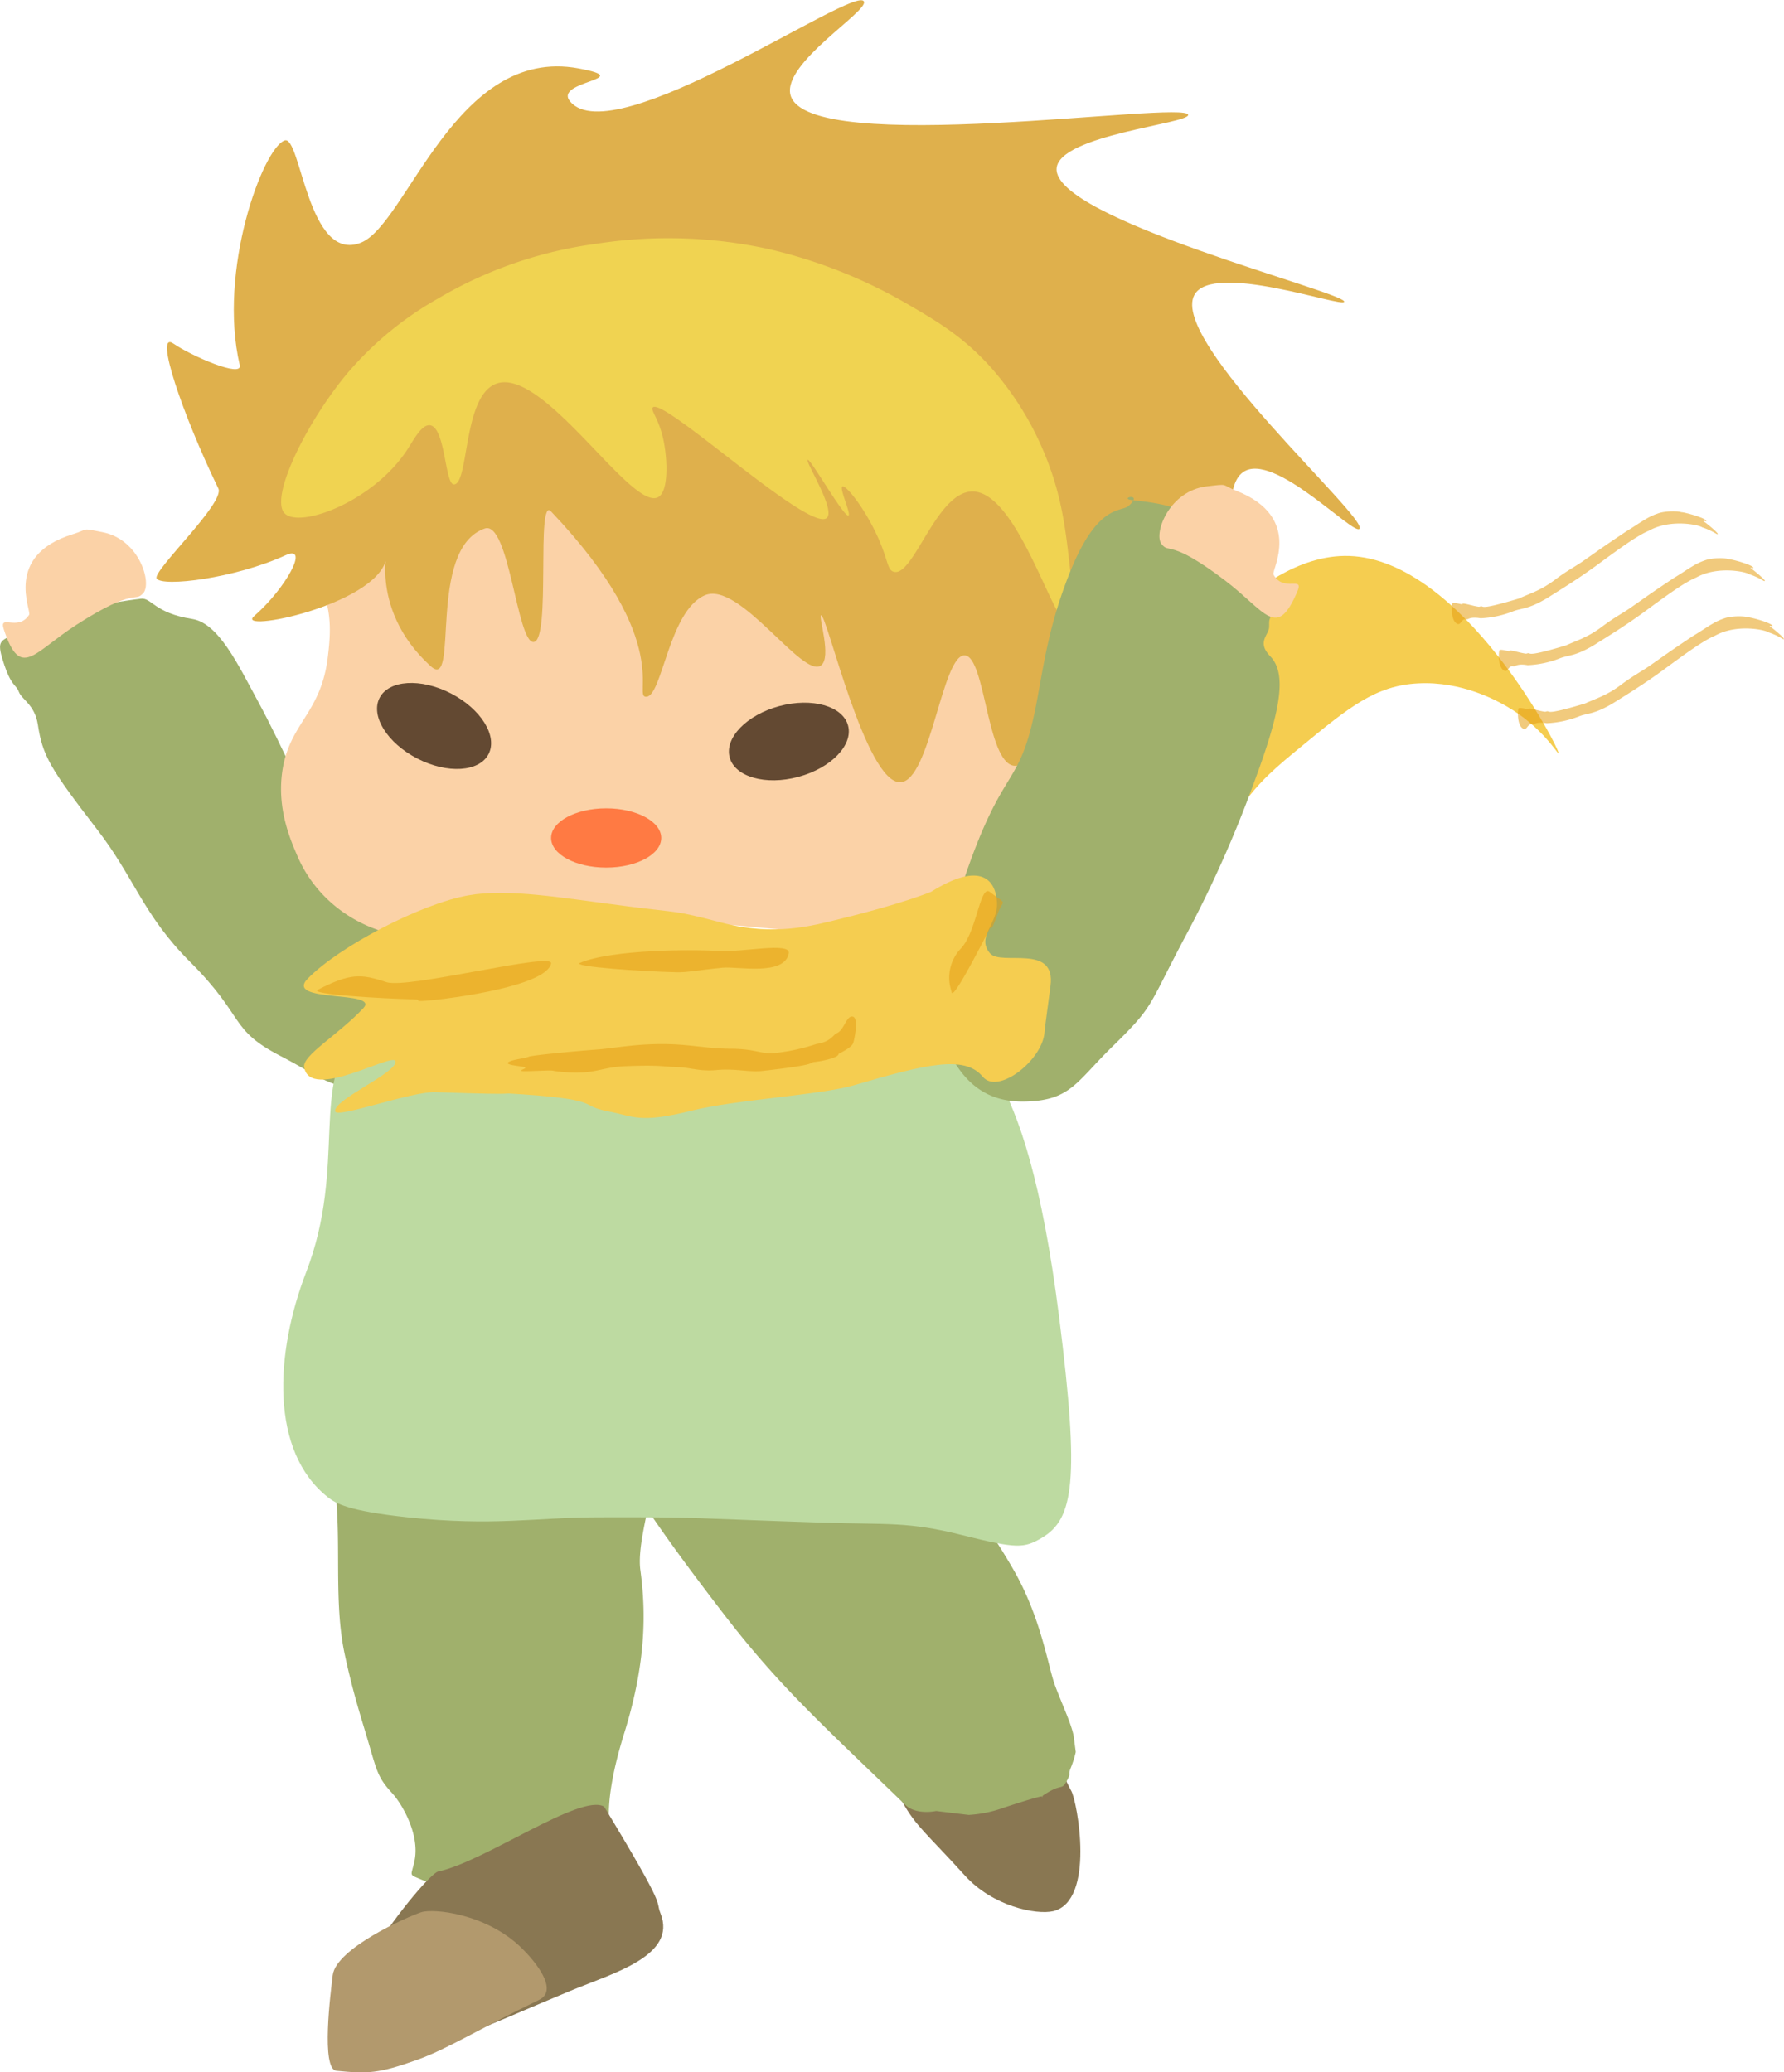 <svg xmlns="http://www.w3.org/2000/svg" viewBox="0 0 452.82 525.87"><defs><style>.cls-1{fill:#897752;}.cls-2{fill:#f5cd50;}.cls-3,.cls-5{opacity:0.55;}.cls-4,.cls-5{fill:#e59f13;}.cls-6{fill:#a0b06c;}.cls-7{fill:#fbd2a7;}.cls-8{fill:#b2996d;}.cls-9{fill:#dfb04c;}.cls-10{fill:#bddaa1;}.cls-11{fill:#f0d351;}.cls-12{fill:#634932;}.cls-13{fill:#ff7a43;}</style></defs><g id="圖層_2" data-name="圖層 2"><g id="圖層_1-2" data-name="圖層 1"><path class="cls-1" d="M271.93,454.51c-5.53-10-13.27-37.28-20-38.07-29.65,11.17-24.56,10.4-28,12.4-10,5.75-.4,18.54,5.1,28.41,3.49,6.28,6.17,8,15.88,18.71C252,483.78,263,486,267.35,485,278.08,482.34,273.43,457.23,271.93,454.51Z"/><path class="cls-2" d="M237.8,214.29c-1.08,4.23.46,9.55,3.54,12.91,3.48,3.81,8.1,4.22,13.21,5.06,23.5,3.87,28.54,12.13,37.27,8.1,2.73-1.25,5-4.6,9.64-11.29,7.63-11.09,7.76-15.84,13.54-24.2,4.54-6.58,9.05-10.29,15.33-15.45,12-9.88,18.81-15.46,29.63-16,11.12-.59,20.07,4.45,22.38,5.78,9.13,5.29,13,12.14,13.26,12,.64-.49-24.29-49.1-53.08-50.11-13.29-.46-24.59,9.32-29.08,13.21-11.36,9.84-8.33,15.34-19.82,26.58-11.11,10.86-25.29,16.82-32.46,19.84C248.11,206.11,239.62,207.16,237.8,214.29Z"/><g class="cls-3"><path class="cls-4" d="M432.05,133.82c-.61-.56-7.88-2.26-13.49.84-3,1.25-7.51,4.55-13.56,9-4.58,3.31-8,5.42-12.37,8.16-4.94,2.94-6.43,2.42-8.82,3.41a25.64,25.64,0,0,1-8,1.67c-2.72-.46-3.08.33-3.6.28-1.44-.37-1.38,2.11-2.75.84-1.19-1.18-1-4.27-.85-4.82s2.61.31,2.58.12c-.21-.54,2.69.51,4.25.66,1.82-.6-1.46,1.38,10.1-2.1,2.82-1.29,5.47-2,9.13-4.74,3.35-2.54,5.27-3.38,7.65-5.1,3.35-2.33,3.59-2.6,10.58-7.27,3.35-2.05,5.21-3.56,7.83-4.44,2.14-.83,5.81-.59,6-.34.3-.16,6.05,1.37,6.36,2.16.28.33-1-.21-.61.21.36.12,4.8,3.78,3.19,3.12A17,17,0,0,0,432.05,133.82Z"/></g><g class="cls-3"><path class="cls-4" d="M448.84,160.46c-.61-.56-7.87-2.26-13.48.84-3,1.25-7.52,4.55-13.57,9-4.57,3.31-8,5.42-12.36,8.16-4.95,2.94-6.44,2.43-8.83,3.41a25.64,25.64,0,0,1-8,1.67c-2.72-.46-3.08.34-3.6.29-1.44-.37-1.38,2.1-2.75.83-1.19-1.18-1-4.27-.85-4.82s2.62.31,2.58.12c-.21-.54,2.69.51,4.25.67,1.82-.61-1.46,1.37,10.1-2.11,2.82-1.29,5.47-2,9.13-4.74,3.35-2.53,5.27-3.38,7.65-5.1,3.35-2.32,3.59-2.6,10.58-7.27,3.35-2,5.21-3.56,7.83-4.44,2.14-.83,5.81-.59,6-.33.3-.17,6.05,1.36,6.36,2.16.28.32-1-.22-.61.2.36.12,4.8,3.78,3.19,3.13A17,17,0,0,0,448.84,160.46Z"/></g><g class="cls-3"><path class="cls-4" d="M444,145.73c-.61-.56-7.88-2.26-13.49.84-3,1.25-7.51,4.55-13.56,9-4.58,3.31-8,5.41-12.37,8.15-4.94,2.95-6.43,2.43-8.82,3.41a25.27,25.27,0,0,1-8,1.67c-2.72-.46-3.08.34-3.6.29-1.44-.37-1.38,2.1-2.75.83-1.2-1.18-1-4.27-.85-4.82s2.61.31,2.58.13c-.21-.54,2.69.5,4.25.66,1.82-.61-1.46,1.37,10.1-2.11,2.82-1.29,5.47-2,9.13-4.74,3.35-2.53,5.26-3.38,7.65-5.1,3.35-2.32,3.59-2.6,10.58-7.26,3.35-2,5.21-3.57,7.83-4.45,2.14-.83,5.81-.59,6-.33.29-.16,6.05,1.36,6.36,2.16.28.32-1-.21-.61.2.36.12,4.8,3.78,3.19,3.13A17,17,0,0,0,444,145.73Z"/></g><path class="cls-5" d="M309.33,200.11c-2.61-2.3-4.13-4.69-5.13-5.63a25.71,25.71,0,0,1-5.09-7.81c-.81-2-2.13-5.83-3-7.58-.62-1.34,1.35-.57,1.62-3.44,1.8.1,2.24-6.41,2.72-5.33a119.23,119.23,0,0,1,5.37,13.27c3.36,9.36,1.94,4.76,3.51,9.57s9.6,17.83,2.45,9.67c-1.87-2.12-1.34-1.61-1-1.28Z"/><path class="cls-6" d="M96.66,274.74c-11.19,3.24-14-.85-25.37-6.71-13.3-6.85-8.84-9.75-23.06-23.95-12-12-14-21.2-23.63-33.65-12-15.57-13.8-18.7-15-26.59-.77-5-4.1-6.33-4.82-8.28s-1.94-1.23-4-7.79c-1.66-5.27-.61-5.07,2.88-6.87,5.17-2.66,1.85,0,14.62-5.36,4.15-1.75,13.47-3.12,17.52-3.61,2.62-.31,3.41,3.66,13,5.15,6.73,1.06,11.74,11.83,16.56,20.67,6.33,11.59,14,29.29,16,32.6,5.66,9.56,9.55,9.58,21.22,32.7,3.51,7,9.58,10.95,8.31,16.39C108.89,267.69,104.28,272.52,96.66,274.74Z"/><path class="cls-7" d="M19.43,158.54C8.52,165.54,5.24,172.6,1,159.82c-1.42-4.26,3.53.63,6.4-3.81.64-1-6.5-15,11-20.42,4.3-1.32,1.93-1.66,7.63-.54,9.46,1.87,12.57,13,10.33,15.48S34.5,148.86,19.43,158.54Z"/><path class="cls-6" d="M155.37,362.67c.74-2.8,2.72-3,19.8-6.08,17.4-3.12,26.18-4.71,30.4-6,4-1.2,6.59-2.1,11.17.66,15.8,9.53,33.19,34.23,40.6,47.26,7,12.25,8.7,24.55,10.46,29.24,2.05,5.45,4.61,10.71,4.83,13.64l.42,3.23a26.3,26.3,0,0,1-1.4,4.35c-.57,1.79.26.71-.66,2.56-1.46,2.9-1.27,1.18-4.65,3.12-6,3.46,5.56-1.57-11.56,4.09a31.56,31.56,0,0,1-8.91,1.84l-8.25-1s-5.07,1.13-7.86-1.57c-21.74-21.05-31.91-30-46.37-48.82C156.41,374.08,154.29,366.73,155.37,362.67Z"/><path class="cls-6" d="M100.66,357.27c6,1.08.41-1.63,21.17.47,25.52,2.58,25.54,1.42,31.53.94,6.83-.55,9.57,1.13,11.77,3.29,5.45,5.38-3.94,26.52-2.59,36.47,1.47,10.81,1.42,23.49-3.95,40.94-1.52,4.94-6,19.4-3.11,28.16,1.73,5.34,3.26,5.64,4.11,9.12.62,2.58-2.94-.39-6.32-.75s-2.16-.27-6-.53c-4.41-.29-15.94-.29-23.05,0-3.67.15-9,.77-10,1.36a9.35,9.35,0,0,1-6.89.41c-3.79-1.68-3-.71-2.11-4.94,1.41-6.79-3.32-14.59-5.65-17.12-4.06-4.41-3.88-5.82-6.94-15.92-1.71-5.63-3.39-11.27-5.12-19.31-3.38-15.71.11-33.87-3.76-49.42-2.9-11.63.54-9.57,4.23-12.7C90.2,355.83,97,356.61,100.66,357.27Z"/><path class="cls-1" d="M111.21,474.94c11.86-2.5,36.21-19.95,42.14-16.46,16.42,27.11,12.84,23.37,14.31,27.1,4.23,10.73-11.94,15.1-22.88,19.64-7,2.88-20.85,8.94-37.16,15.49-10.27,4.12-14.48,1.54-18.4-.72C77.69,513.32,108,475.61,111.21,474.94Z"/><path class="cls-8" d="M106.94,485.26c-3.37,1.09-21.65,9.14-22.49,16-.55,4.48-3,23.84.93,24.24,8,.79,10.71.72,20.54-2.79,7.73-2.77,15.23-7.61,30.91-15.2,5.12-2.49-1.12-9.91-4.35-13.08C123.51,485.59,110.05,484.26,106.94,485.26Z"/><path class="cls-7" d="M261.86,213a78.64,78.64,0,0,1-25.63,18.64c-14.83,6.47-27.71,5.25-47.36,3.39-16.84-1.59-17.64.37-33.39.31-9.3,0-16.22.88-27,2.12a114.69,114.69,0,0,1-23.12.52c-13.27-1.09-24.74-8.82-29.87-20.74-1.85-4.29-5.12-11.88-3.88-21.18,1.69-12.68,9.94-14.73,11.64-29.65.5-4.37,1.21-10.56-1.55-16.94-2.14-5-4.6-5.92-4.66-9.32-.11-6.48,8.49-13.91,14.76-12.7,2.68.52,9.68-1,11.8-.37,0,0,4.12,1,6.35,1.65,13.2,4,3.32-.48,12,1,6.09,1,4.15,2,7.47,1.59s6.7-.33,12-2.47c8.49-3.43,11.69-1.81,18.53-4.94,4.91-2.25,9.9,3.2,15.71.15,7-3.68,8.67,4.58,15.35.91,4.92-2.71,15.15-1.21,17.27-1.76,3.47-.9,6.12,11.52,14.32,10.76,6.47-.61,15.51,3.53,20.62,3.64s8.44,30.66,14.76,30.5c1.28,0,3-1.34,3.95-2.21,2.9-2.75,2.67-6.14,3.81-6.26,1.78-.2,1.88,8,7,13.55,4.84,5.27,9.55,3.18,10.87,6.78,1.16,3.15-1.7,6.79-14,22.87C261.94,212.86,262.14,212.64,261.86,213Z"/><path class="cls-9" d="M178.89,151.07c8.79-3.8,24.83,21.27,29.51,17.79,2.77-2.07-.72-12.47,0-12.71,1.44-.48,11.33,42.84,20.19,42.36,7.56-.41,10.56-32.56,16.3-32.19,5.22.34,5.56,27,12.43,28,5.82.79,12.17-17.46,13.2-16.94,1.34.67-9.3,31.35-9.32,31.34s5.58-29.82,17.86-32.19c12.54-2.41,24.91,25.17,30.29,22,3.15-1.84,1.21-12.66-.48-22.09-2.77-15.43-7.31-25.77-6.51-26.2,1.36-.72,14.78,29.25,17.86,28,3.92-1.64-14.94-51.38-4.66-58.45,7.74-5.33,28.06,16.23,29.51,14.4,2.2-2.77-48.2-47.46-41.93-59.3,4.56-8.64,37.66,3.3,38.05,1.69.56-2.38-74.09-21-73-33.88.71-8.43,33.64-11.31,33.39-13.55-.43-3.85-96.87,11.05-100.95-5.09-2-8.12,20-21.27,18.64-23.71-2.37-4.16-63.49,38.59-74.55,25.41-4.44-5.3,17.32-5.58,2.13-8.4-31.15-5.79-43.53,39.47-55.2,44.21C78.09,67,76.37,34.16,72.24,35.65c-5.52,2-17,33-11.39,57C61.65,96,48.59,90.35,44,87.18c-5-3.44,2.41,18.24,11.42,36.78,1.78,3.67-16.87,21-15.65,22.86,1.43,2.18,19.76,0,32.73-5.92,6.2-2.83.09,8.39-8,15.45-5.11,4.45,30.92-2.73,33.53-14.47,1.41-6.35-5.47,12,11.29,27.18,7.42,6.7-1.13-29.71,13.69-34.93,6.21-2.19,8.21,29,12.42,28.8,4.54-.21.54-37.24,4.46-33.12,31.91,33.6,20.26,47.37,24.24,47S169.82,155,178.89,151.07Z"/><path class="cls-10" d="M91,262.22c-12.48,11.73-2.8,33.42-13.3,60.65-7.93,20.6-9.2,45.48,5.54,57.1,2,1.57,5.16,3.48,20.19,5.08,22,2.33,32.28.05,48.14,0,27.18-.09,23.48.27,57.08,1.35,16.95.55,21.73-.32,35.64,3.18s15.64,3.33,20.12.7c8.07-4.73,9.71-14.24,4.42-56.06-8.61-68.13-23.25-68.9-31.6-78.76-3.88-4.59-17.3-15.33-30.35-14.12s-24.84,1.66-30.7,1.75c-19,.3-29.66.15-48,0C114.55,243,104.84,249.25,91,262.22Z"/><path class="cls-11" d="M246.56,124.73c-9.07.43-14.81,22.07-19.8,20.34-1.64-.57-1.28-3-4.14-9.18-3.39-7.33-8-12.91-8.81-12.43s2.24,6.93,1.56,7.35c-1.08.64-9.7-14.54-10.36-14.12s7,12.44,4.92,14.68c-4,4.34-41.85-30.93-44.26-27.95-.56.69,1.44,2.7,2.59,7.62s1.56,13.15-1,15c-6.56,4.6-29.69-33.89-41.67-28.52-8.11,3.63-6.55,25.28-10.36,25.41-2.29.08-2.15-14.27-6-15-2.1-.38-4.16,3.55-5.69,5.93C94.91,127.31,76,134.23,72.22,130.24s5.48-23,16-35.58a85.3,85.3,0,0,1,23-18.92,106.51,106.51,0,0,1,39.86-13.83,118.89,118.89,0,0,1,44.53,1.41,127.35,127.35,0,0,1,35.2,14.12c7.22,4.2,13.78,8.1,20.71,15.81a77.4,77.4,0,0,1,13.2,20.9c4.66,10.81,5.68,19.71,6.73,28.8.84,7.33,1.71,14.9,0,15.53C267.72,159.87,258.35,124.18,246.56,124.73Z"/><path class="cls-6" d="M260.05,279.54c11.65-.21,13.11-4.94,22.25-13.9,10.69-10.47,8.83-9.59,18.22-27.35a299.71,299.71,0,0,0,17.72-39.54c6.88-18.43,8.47-27.74,4.19-32.19-3.5-3.63-.41-5.33-.3-7.4s-.66-2.07,4.16-7c3.78-3.85-8.65-5.72-11-8.87-8.78-11.77-13.75-14.94-27.54-16.32-4.48-.44,2.83-2.26-1.27,1.4-2,1.75-8.07-.85-15.36,18-4.62,11.93-5.95,20.69-7.76,30.6-4.47,24.42-8.28,15.27-18.84,46.68-3.55,10.53,1.88-8.14-6,28.91-1.61,7.63.65,11.69,3.47,16.51C246.29,276.41,252.11,279.68,260.05,279.54Z"/><path class="cls-7" d="M311,147.35c10.32,7.85,13,15.14,18.3,2.75,1.76-4.15-3.56.34-6.07-4.31-.56-1,7.67-14.47-9.35-21.22-4.18-1.67-1.79-1.82-7.56-1.15-9.57,1.12-13.55,11.93-11.52,14.61S296.75,136.51,311,147.35Z"/><path class="cls-2" d="M78.12,248.34c8-8.2,28.75-19,40.72-21.12,10.11-1.82,23.48.6,40.79,2.82,13.11,1.69,11.28.87,23.43,4.07,13.69,3.6,23.28.78,30.5-1,15.38-3.74,22.74-6.78,22.74-6.78,12.85-8,16.39-2.87,16.75,2.53.39,5.59-5.35,8.76-1.78,13.05,2.77,3.32,16.82-2.62,15.37,8.31-1.42,10.66-1.42,10.66-1.53,11.88-.62,7-11.81,15.81-15.68,11.13-4.61-5.58-14.54-3.13-32.73,2.19-8.36,2.45-30,3.65-41,6.4-13.63,3.4-14.71,1.44-21.51.17-7.16-1.34-1.32-2.88-21.34-4.26-9.58-.66,4.49.37-22.46-.58C104.24,277,85.28,284,85.06,282c-.33-3,15.72-9.76,15.33-12.64-.35-2.61-21.72,10.34-23.19,1.45-.5-3,8.64-8.17,15-14.94C96.63,251.22,71.93,254.64,78.12,248.34Z"/><path class="cls-5" d="M134.25,268.15c.83-.33,10.35-1.29,17.67-1.84,3.9-.3,9.92-1.53,17.7-1.34,5.87.14,10.11,1.14,15.76,1.17,6.37,0,8.07,1.48,11.21,1.1a49.87,49.87,0,0,0,10.66-2.32c3.58-.49,4.34-2.42,5.05-2.68,2-.72,2.49-4.65,4.19-4.24,1.49.36.43,5.55.09,6.65-.42,1.33-3.79,2.73-3.77,2.86.15.78-3.73,1.73-5.78,1.95-2.38.27,1.8.57-13.37,2.3-3.7.42-6.95-.67-11.74-.21-4.38.41-6.69-.65-9.75-.74-4.3-.13-4.54-.6-13.62-.23-4.34.18-6.92,1.35-10.32,1.55a37,37,0,0,1-7.69-.37c-.33-.31-7.84.29-8.2,0s1.35-.56.92-.89-6.1-.57-3.88-1.5C130.91,268.72,132.91,268.68,134.25,268.15Z"/><path class="cls-5" d="M80.67,251.18c8.27-4.27,11-4.06,17.4-1.94,5.5,1.81,42.42-7.78,41.81-4.74-1.17,5.79-25.69,8.88-29.53,9.25-6.93.68-2.38-.06-5.38-.14C97,253.41,78.38,252.36,80.67,251.18Z"/><path class="cls-5" d="M241.52,251.62a10.78,10.78,0,0,1,2.37-10.92c4-4.14,4.87-16.25,7.33-14.37,4.7,3.58,3.45,1.69,2.11,5.31-2.43,6.53-1.1,2.12-2.48,4.77C247.16,243.5,241.58,254.2,241.52,251.62Z"/><path class="cls-5" d="M147.24,244.34c8.21-3.43,28.64-3.43,35.18-3,5.77.41,18.4-2.41,17.79.63-1.17,5.79-13,3.23-16.78,3.61-6.94.68-8.89,1.23-11.88,1.15C163.57,246.56,144.87,245.33,147.24,244.34Z"/><ellipse class="cls-12" cx="110.18" cy="184.25" rx="9.3" ry="15.56" transform="translate(-104.07 197.82) rotate(-62.75)"/><ellipse class="cls-12" cx="200.23" cy="188.18" rx="15.56" ry="9.3" transform="translate(-42.04 58.52) rotate(-15.07)"/><ellipse class="cls-13" cx="153.86" cy="212.65" rx="13.98" ry="7.52"/></g></g></svg>